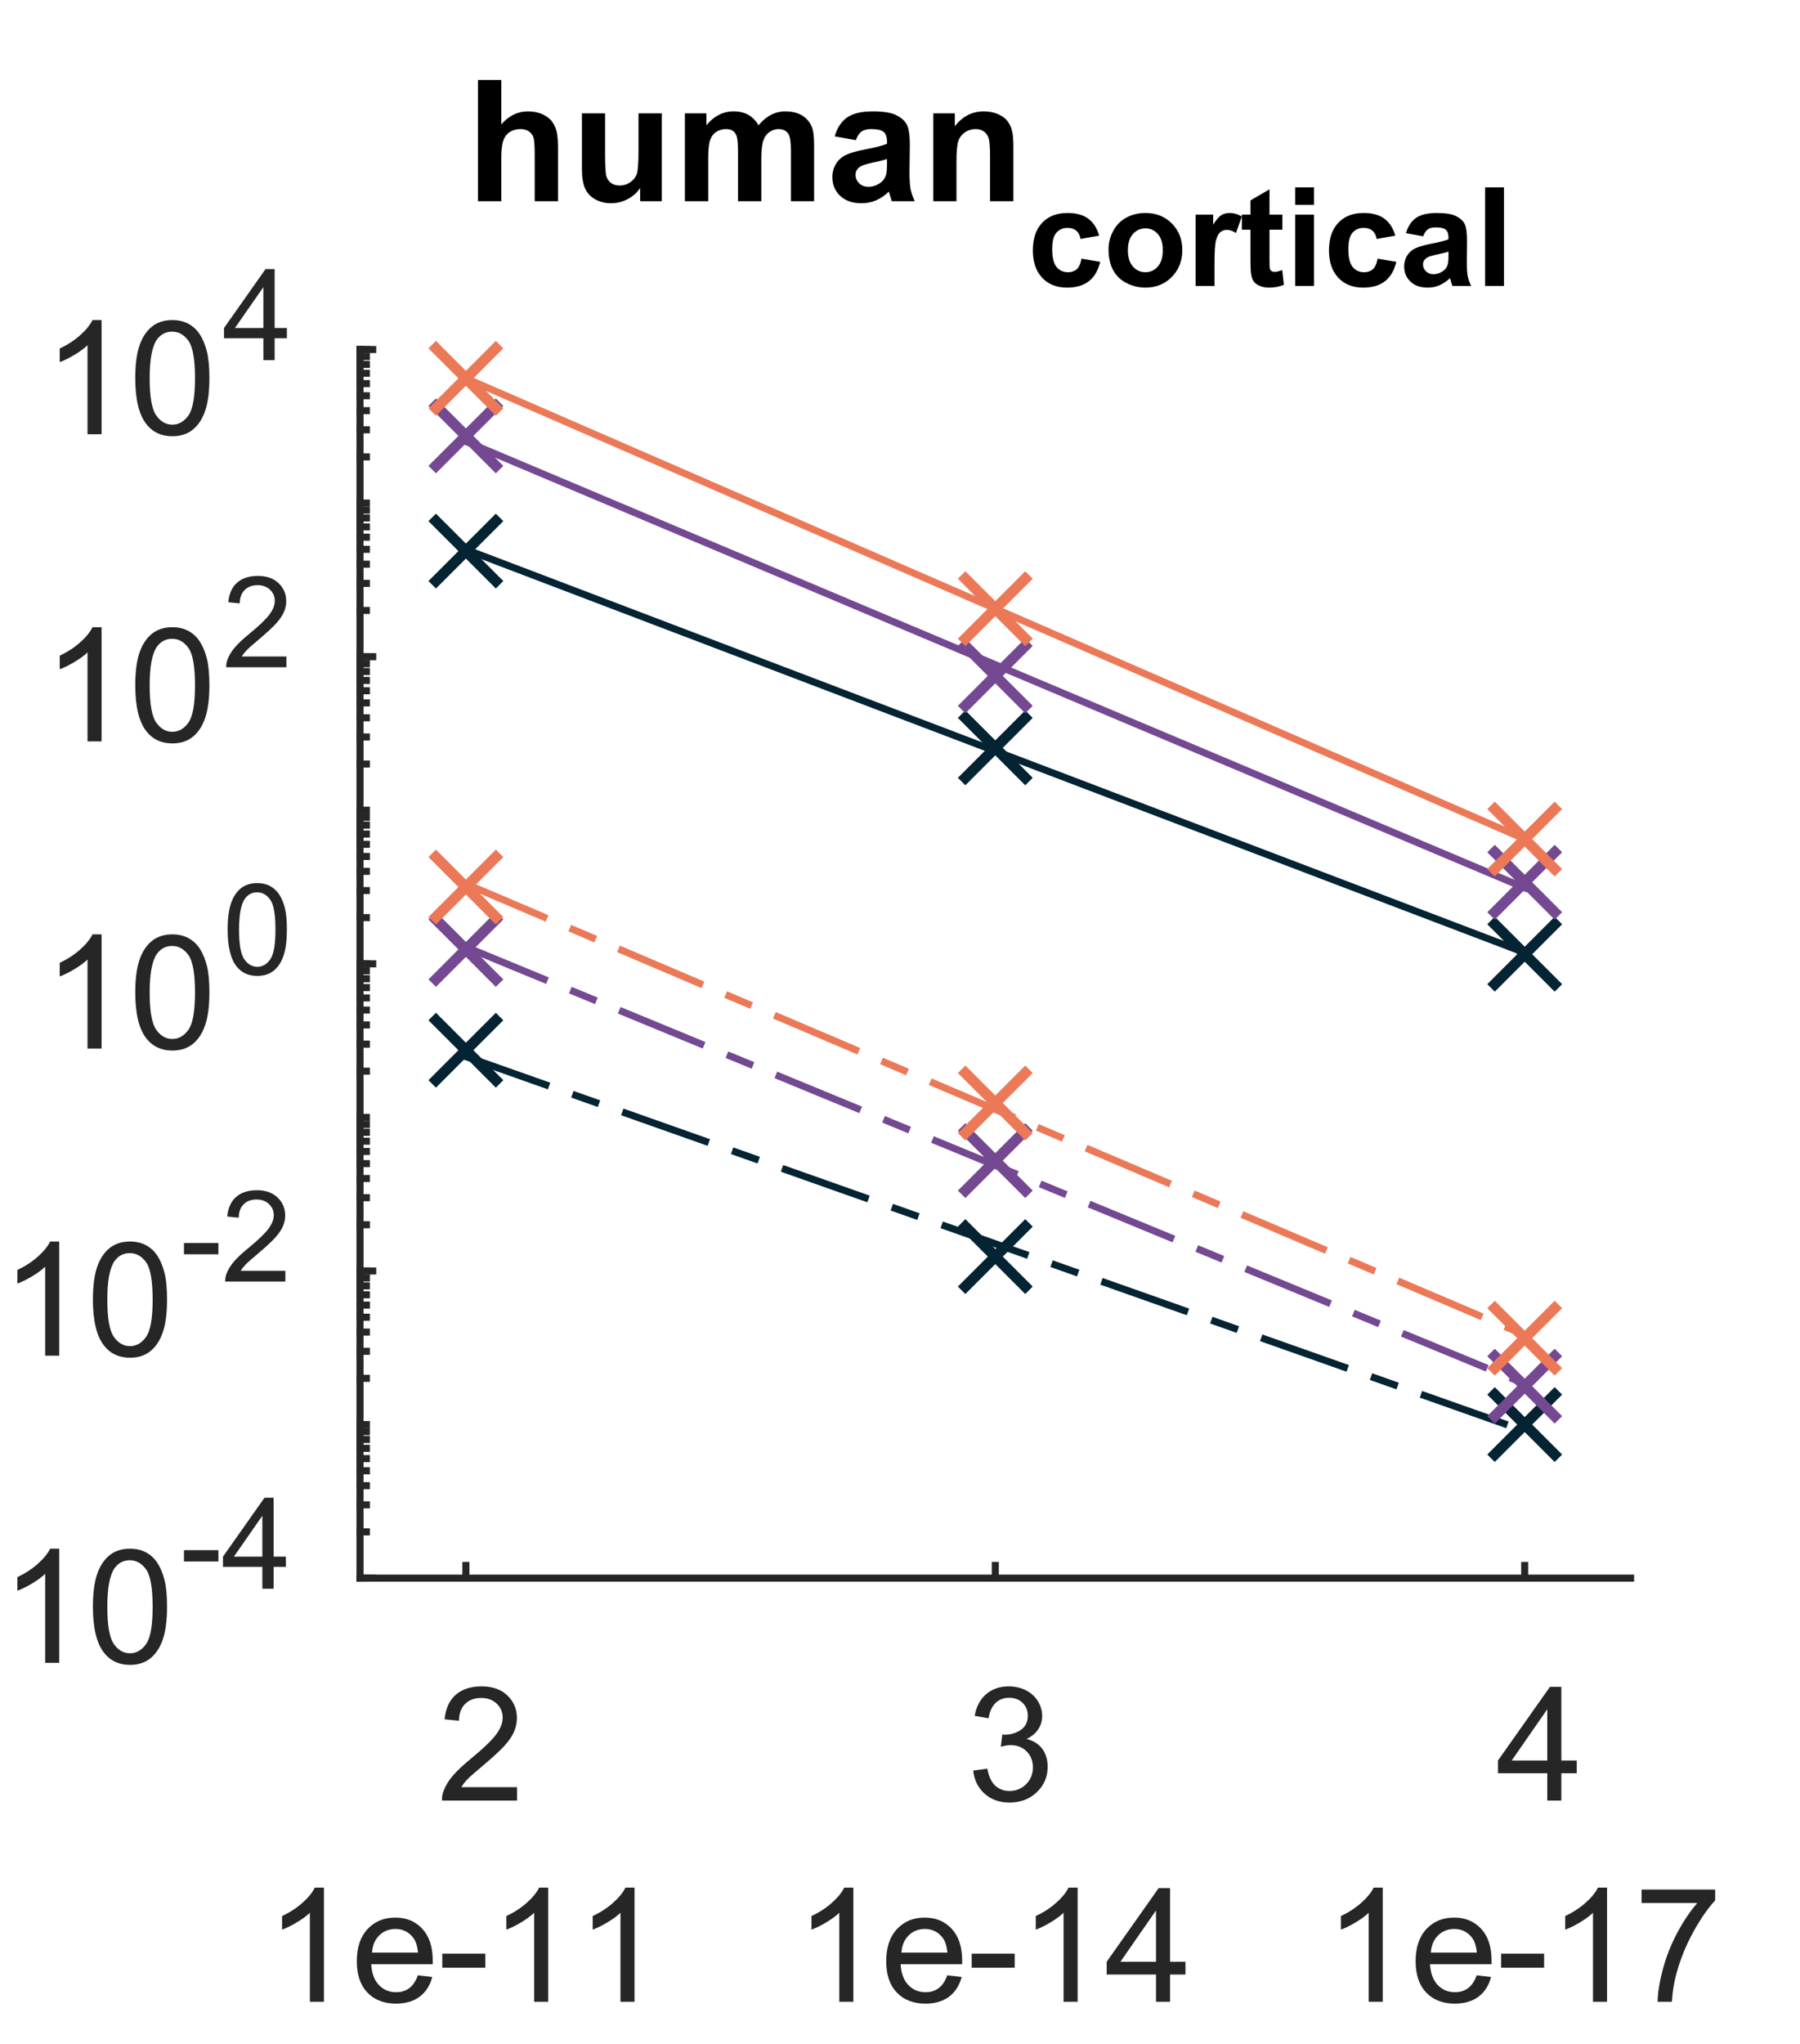 <?xml version="1.0"?>
<!DOCTYPE svg PUBLIC '-//W3C//DTD SVG 1.0//EN'
          'http://www.w3.org/TR/2001/REC-SVG-20010904/DTD/svg10.dtd'>
<svg xmlns:xlink="http://www.w3.org/1999/xlink" style="fill-opacity:1; color-rendering:auto; color-interpolation:auto; text-rendering:auto; stroke:black; stroke-linecap:square; stroke-miterlimit:10; shape-rendering:auto; stroke-opacity:1; fill:black; stroke-dasharray:none; font-weight:normal; stroke-width:1; font-family:'Dialog'; font-style:normal; stroke-linejoin:miter; font-size:12px; stroke-dashoffset:0; image-rendering:auto;" width="170" height="193" xmlns="http://www.w3.org/2000/svg"
><rect width="100%" height="100%" fill="#808080" stroke="none"/><!--Generated by the Batik Graphics2D SVG Generator--><defs id="genericDefs"
  /><g
  ><defs id="defs1"
    ><clipPath clipPathUnits="userSpaceOnUse" id="clipPath1"
      ><path d="M0 0 L170 0 L170 193 L0 193 L0 0 Z"
      /></clipPath
    ></defs
    ><g style="fill:white; stroke:white;"
    ><rect x="0" y="0" width="170" style="clip-path:url(#clipPath1); stroke:none;" height="193"
    /></g
    ><g style="fill:white; text-rendering:optimizeSpeed; color-rendering:optimizeSpeed; image-rendering:optimizeSpeed; shape-rendering:crispEdges; stroke:white; color-interpolation:sRGB;"
    ><rect x="0" width="170" height="193" y="0" style="stroke:none;"
      /><path style="stroke:none;" d="M34 149 L154 149 L154 33 L34 33 Z"
    /></g
    ><g style="fill:rgb(38,38,38); text-rendering:geometricPrecision; image-rendering:optimizeQuality; color-rendering:optimizeQuality; stroke-linejoin:round; stroke:rgb(38,38,38); color-interpolation:linearRGB; stroke-width:0.667;"
    ><line y2="149" style="fill:none;" x1="34" x2="154" y1="149"
      /><line y2="147.8" style="fill:none;" x1="44" x2="44" y1="149"
      /><line y2="147.8" style="fill:none;" x1="94" x2="94" y1="149"
      /><line y2="147.8" style="fill:none;" x1="144" x2="144" y1="149"
    /></g
    ><g transform="translate(25,170)" style="font-size:14.667px; fill:rgb(38,38,38); text-rendering:geometricPrecision; image-rendering:optimizeQuality; color-rendering:optimizeQuality; font-family:'SansSerif'; stroke:rgb(38,38,38); color-interpolation:linearRGB;"
    ><path style="stroke:none;" d="M23.835 -1.266 L23.835 0 L16.741 0 Q16.725 -0.469 16.897 -0.922 Q17.163 -1.641 17.765 -2.344 Q18.366 -3.047 19.491 -3.969 Q21.241 -5.406 21.858 -6.242 Q22.475 -7.078 22.475 -7.828 Q22.475 -8.609 21.913 -9.148 Q21.35 -9.688 20.444 -9.688 Q19.491 -9.688 18.921 -9.117 Q18.35 -8.547 18.35 -7.531 L16.991 -7.672 Q17.132 -9.188 18.038 -9.984 Q18.944 -10.781 20.475 -10.781 Q22.022 -10.781 22.921 -9.922 Q23.819 -9.062 23.819 -7.797 Q23.819 -7.156 23.561 -6.531 Q23.303 -5.906 22.686 -5.219 Q22.069 -4.531 20.647 -3.328 Q19.46 -2.344 19.124 -1.984 Q18.788 -1.625 18.569 -1.266 L23.835 -1.266 Z"
    /></g
    ><g transform="translate(25,189)" style="font-size:14.667px; fill:rgb(38,38,38); text-rendering:geometricPrecision; image-rendering:optimizeQuality; color-rendering:optimizeQuality; font-family:'SansSerif'; stroke:rgb(38,38,38); color-interpolation:linearRGB;"
    ><path style="stroke:none;" d="M5.594 0 L4.266 0 L4.266 -8.406 Q3.797 -7.953 3.023 -7.492 Q2.25 -7.031 1.641 -6.812 L1.641 -8.094 Q2.734 -8.609 3.562 -9.344 Q4.391 -10.078 4.734 -10.781 L5.594 -10.781 L5.594 0 ZM14.464 -2.5 L15.823 -2.344 Q15.511 -1.141 14.636 -0.484 Q13.761 0.172 12.401 0.172 Q10.698 0.172 9.698 -0.875 Q8.698 -1.922 8.698 -3.828 Q8.698 -5.781 9.714 -6.867 Q10.729 -7.953 12.339 -7.953 Q13.901 -7.953 14.886 -6.891 Q15.87 -5.828 15.87 -3.906 Q15.87 -3.781 15.87 -3.547 L10.057 -3.547 Q10.136 -2.266 10.784 -1.586 Q11.432 -0.906 12.417 -0.906 Q13.136 -0.906 13.651 -1.289 Q14.167 -1.672 14.464 -2.5 ZM10.136 -4.641 L14.479 -4.641 Q14.386 -5.625 13.979 -6.109 Q13.354 -6.875 12.354 -6.875 Q11.432 -6.875 10.815 -6.266 Q10.198 -5.656 10.136 -4.641 ZM16.771 -3.219 L16.771 -4.547 L20.834 -4.547 L20.834 -3.219 L16.771 -3.219 ZM26.777 0 L25.448 0 L25.448 -8.406 Q24.98 -7.953 24.206 -7.492 Q23.433 -7.031 22.823 -6.812 L22.823 -8.094 Q23.917 -8.609 24.745 -9.344 Q25.573 -10.078 25.917 -10.781 L26.777 -10.781 L26.777 0 ZM34.928 0 L33.6 0 L33.6 -8.406 Q33.131 -7.953 32.357 -7.492 Q31.584 -7.031 30.975 -6.812 L30.975 -8.094 Q32.068 -8.609 32.897 -9.344 Q33.725 -10.078 34.068 -10.781 L34.928 -10.781 L34.928 0 Z"
    /></g
    ><g transform="translate(75,170)" style="font-size:14.667px; fill:rgb(38,38,38); text-rendering:geometricPrecision; image-rendering:optimizeQuality; color-rendering:optimizeQuality; font-family:'SansSerif'; stroke:rgb(38,38,38); color-interpolation:linearRGB;"
    ><path style="stroke:none;" d="M16.913 -2.828 L18.241 -3.016 Q18.46 -1.891 19.007 -1.398 Q19.553 -0.906 20.335 -0.906 Q21.272 -0.906 21.913 -1.547 Q22.553 -2.188 22.553 -3.141 Q22.553 -4.047 21.96 -4.641 Q21.366 -5.234 20.444 -5.234 Q20.069 -5.234 19.522 -5.078 L19.663 -6.234 Q19.803 -6.219 19.882 -6.219 Q20.725 -6.219 21.397 -6.664 Q22.069 -7.109 22.069 -8.016 Q22.069 -8.75 21.577 -9.227 Q21.085 -9.703 20.303 -9.703 Q19.538 -9.703 19.03 -9.219 Q18.522 -8.734 18.366 -7.766 L17.053 -8 Q17.288 -9.328 18.147 -10.055 Q19.007 -10.781 20.272 -10.781 Q21.163 -10.781 21.897 -10.406 Q22.632 -10.031 23.03 -9.375 Q23.428 -8.719 23.428 -7.984 Q23.428 -7.297 23.053 -6.727 Q22.678 -6.156 21.944 -5.812 Q22.897 -5.594 23.421 -4.906 Q23.944 -4.219 23.944 -3.172 Q23.944 -1.766 22.921 -0.789 Q21.897 0.188 20.335 0.188 Q18.913 0.188 17.983 -0.656 Q17.053 -1.5 16.913 -2.828 Z"
    /></g
    ><g transform="translate(75,189)" style="font-size:14.667px; fill:rgb(38,38,38); text-rendering:geometricPrecision; image-rendering:optimizeQuality; color-rendering:optimizeQuality; font-family:'SansSerif'; stroke:rgb(38,38,38); color-interpolation:linearRGB;"
    ><path style="stroke:none;" d="M5.594 0 L4.266 0 L4.266 -8.406 Q3.797 -7.953 3.023 -7.492 Q2.25 -7.031 1.641 -6.812 L1.641 -8.094 Q2.734 -8.609 3.562 -9.344 Q4.391 -10.078 4.734 -10.781 L5.594 -10.781 L5.594 0 ZM14.464 -2.5 L15.823 -2.344 Q15.511 -1.141 14.636 -0.484 Q13.761 0.172 12.401 0.172 Q10.698 0.172 9.698 -0.875 Q8.698 -1.922 8.698 -3.828 Q8.698 -5.781 9.714 -6.867 Q10.729 -7.953 12.339 -7.953 Q13.901 -7.953 14.886 -6.891 Q15.87 -5.828 15.87 -3.906 Q15.87 -3.781 15.87 -3.547 L10.057 -3.547 Q10.136 -2.266 10.784 -1.586 Q11.432 -0.906 12.417 -0.906 Q13.136 -0.906 13.651 -1.289 Q14.167 -1.672 14.464 -2.5 ZM10.136 -4.641 L14.479 -4.641 Q14.386 -5.625 13.979 -6.109 Q13.354 -6.875 12.354 -6.875 Q11.432 -6.875 10.815 -6.266 Q10.198 -5.656 10.136 -4.641 ZM16.771 -3.219 L16.771 -4.547 L20.834 -4.547 L20.834 -3.219 L16.771 -3.219 ZM26.777 0 L25.448 0 L25.448 -8.406 Q24.98 -7.953 24.206 -7.492 Q23.433 -7.031 22.823 -6.812 L22.823 -8.094 Q23.917 -8.609 24.745 -9.344 Q25.573 -10.078 25.917 -10.781 L26.777 -10.781 L26.777 0 ZM34.178 0 L34.178 -2.578 L29.521 -2.578 L29.521 -3.781 L34.428 -10.734 L35.506 -10.734 L35.506 -3.781 L36.959 -3.781 L36.959 -2.578 L35.506 -2.578 L35.506 0 L34.178 0 ZM34.178 -3.781 L34.178 -8.625 L30.818 -3.781 L34.178 -3.781 Z"
    /></g
    ><g transform="translate(125,170)" style="font-size:14.667px; fill:rgb(38,38,38); text-rendering:geometricPrecision; image-rendering:optimizeQuality; color-rendering:optimizeQuality; font-family:'SansSerif'; stroke:rgb(38,38,38); color-interpolation:linearRGB;"
    ><path style="stroke:none;" d="M21.132 0 L21.132 -2.578 L16.475 -2.578 L16.475 -3.781 L21.382 -10.734 L22.46 -10.734 L22.46 -3.781 L23.913 -3.781 L23.913 -2.578 L22.46 -2.578 L22.46 0 L21.132 0 ZM21.132 -3.781 L21.132 -8.625 L17.772 -3.781 L21.132 -3.781 Z"
    /></g
    ><g transform="translate(125,189)" style="font-size:14.667px; fill:rgb(38,38,38); text-rendering:geometricPrecision; image-rendering:optimizeQuality; color-rendering:optimizeQuality; font-family:'SansSerif'; stroke:rgb(38,38,38); color-interpolation:linearRGB;"
    ><path style="stroke:none;" d="M5.594 0 L4.266 0 L4.266 -8.406 Q3.797 -7.953 3.023 -7.492 Q2.25 -7.031 1.641 -6.812 L1.641 -8.094 Q2.734 -8.609 3.562 -9.344 Q4.391 -10.078 4.734 -10.781 L5.594 -10.781 L5.594 0 ZM14.464 -2.5 L15.823 -2.344 Q15.511 -1.141 14.636 -0.484 Q13.761 0.172 12.401 0.172 Q10.698 0.172 9.698 -0.875 Q8.698 -1.922 8.698 -3.828 Q8.698 -5.781 9.714 -6.867 Q10.729 -7.953 12.339 -7.953 Q13.901 -7.953 14.886 -6.891 Q15.87 -5.828 15.87 -3.906 Q15.87 -3.781 15.87 -3.547 L10.057 -3.547 Q10.136 -2.266 10.784 -1.586 Q11.432 -0.906 12.417 -0.906 Q13.136 -0.906 13.651 -1.289 Q14.167 -1.672 14.464 -2.5 ZM10.136 -4.641 L14.479 -4.641 Q14.386 -5.625 13.979 -6.109 Q13.354 -6.875 12.354 -6.875 Q11.432 -6.875 10.815 -6.266 Q10.198 -5.656 10.136 -4.641 ZM16.771 -3.219 L16.771 -4.547 L20.834 -4.547 L20.834 -3.219 L16.771 -3.219 ZM26.777 0 L25.448 0 L25.448 -8.406 Q24.98 -7.953 24.206 -7.492 Q23.433 -7.031 22.823 -6.812 L22.823 -8.094 Q23.917 -8.609 24.745 -9.344 Q25.573 -10.078 25.917 -10.781 L26.777 -10.781 L26.777 0 ZM30.037 -9.328 L30.037 -10.594 L36.99 -10.594 L36.99 -9.578 Q35.975 -8.484 34.967 -6.672 Q33.959 -4.859 33.412 -2.953 Q33.006 -1.609 32.897 0 L31.553 0 Q31.568 -1.266 32.045 -3.062 Q32.522 -4.859 33.412 -6.523 Q34.303 -8.188 35.303 -9.328 L30.037 -9.328 Z"
    /></g
    ><g style="fill:rgb(38,38,38); text-rendering:geometricPrecision; image-rendering:optimizeQuality; color-rendering:optimizeQuality; stroke-linejoin:round; stroke:rgb(38,38,38); color-interpolation:linearRGB; stroke-width:0.667;"
    ><line y2="33" style="fill:none;" x1="34" x2="34" y1="149"
      /><line y2="149" style="fill:none;" x1="34" x2="35.2" y1="149"
      /><line y2="120" style="fill:none;" x1="34" x2="35.2" y1="120"
      /><line y2="91" style="fill:none;" x1="34" x2="35.2" y1="91"
      /><line y2="62" style="fill:none;" x1="34" x2="35.2" y1="62"
      /><line y2="33" style="fill:none;" x1="34" x2="35.2" y1="33"
      /><line y2="149" style="fill:none;" x1="34" x2="34.6" y1="149"
      /><line y2="144.635" style="fill:none;" x1="34" x2="34.6" y1="144.635"
      /><line y2="142.082" style="fill:none;" x1="34" x2="34.6" y1="142.082"
      /><line y2="140.27" style="fill:none;" x1="34" x2="34.6" y1="140.27"
      /><line y2="138.865" style="fill:none;" x1="34" x2="34.6" y1="138.865"
      /><line y2="137.717" style="fill:none;" x1="34" x2="34.6" y1="137.717"
      /><line y2="136.746" style="fill:none;" x1="34" x2="34.6" y1="136.746"
      /><line y2="135.905" style="fill:none;" x1="34" x2="34.6" y1="135.905"
      /><line y2="135.163" style="fill:none;" x1="34" x2="34.6" y1="135.163"
      /><line y2="134.5" style="fill:none;" x1="34" x2="34.6" y1="134.5"
      /><line y2="130.135" style="fill:none;" x1="34" x2="34.6" y1="130.135"
      /><line y2="127.582" style="fill:none;" x1="34" x2="34.6" y1="127.582"
      /><line y2="125.77" style="fill:none;" x1="34" x2="34.6" y1="125.77"
      /><line y2="124.365" style="fill:none;" x1="34" x2="34.6" y1="124.365"
      /><line y2="123.217" style="fill:none;" x1="34" x2="34.6" y1="123.217"
      /><line y2="122.246" style="fill:none;" x1="34" x2="34.6" y1="122.246"
      /><line y2="121.405" style="fill:none;" x1="34" x2="34.6" y1="121.405"
      /><line y2="120.663" style="fill:none;" x1="34" x2="34.6" y1="120.663"
      /><line y2="120" style="fill:none;" x1="34" x2="34.6" y1="120"
      /><line y2="115.635" style="fill:none;" x1="34" x2="34.6" y1="115.635"
      /><line y2="113.082" style="fill:none;" x1="34" x2="34.6" y1="113.082"
      /><line y2="111.27" style="fill:none;" x1="34" x2="34.6" y1="111.27"
      /><line y2="109.865" style="fill:none;" x1="34" x2="34.6" y1="109.865"
      /><line y2="108.717" style="fill:none;" x1="34" x2="34.6" y1="108.717"
      /><line y2="107.746" style="fill:none;" x1="34" x2="34.6" y1="107.746"
      /><line y2="106.905" style="fill:none;" x1="34" x2="34.6" y1="106.905"
      /><line y2="106.163" style="fill:none;" x1="34" x2="34.6" y1="106.163"
      /><line y2="105.5" style="fill:none;" x1="34" x2="34.6" y1="105.5"
      /><line y2="101.135" style="fill:none;" x1="34" x2="34.6" y1="101.135"
      /><line y2="98.582" style="fill:none;" x1="34" x2="34.6" y1="98.582"
      /><line y2="96.77" style="fill:none;" x1="34" x2="34.6" y1="96.77"
      /><line y2="95.365" style="fill:none;" x1="34" x2="34.6" y1="95.365"
      /><line y2="94.217" style="fill:none;" x1="34" x2="34.6" y1="94.217"
      /><line y2="93.246" style="fill:none;" x1="34" x2="34.6" y1="93.246"
      /><line y2="92.405" style="fill:none;" x1="34" x2="34.6" y1="92.405"
      /><line y2="91.663" style="fill:none;" x1="34" x2="34.6" y1="91.663"
      /><line y2="91" style="fill:none;" x1="34" x2="34.6" y1="91"
      /><line y2="86.635" style="fill:none;" x1="34" x2="34.6" y1="86.635"
      /><line y2="84.082" style="fill:none;" x1="34" x2="34.6" y1="84.082"
      /><line y2="82.27" style="fill:none;" x1="34" x2="34.6" y1="82.27"
      /><line y2="80.865" style="fill:none;" x1="34" x2="34.6" y1="80.865"
      /><line y2="79.717" style="fill:none;" x1="34" x2="34.6" y1="79.717"
      /><line y2="78.746" style="fill:none;" x1="34" x2="34.6" y1="78.746"
      /><line y2="77.905" style="fill:none;" x1="34" x2="34.6" y1="77.905"
      /><line y2="77.163" style="fill:none;" x1="34" x2="34.6" y1="77.163"
      /><line y2="76.5" style="fill:none;" x1="34" x2="34.6" y1="76.5"
      /><line y2="72.135" style="fill:none;" x1="34" x2="34.6" y1="72.135"
      /><line y2="69.582" style="fill:none;" x1="34" x2="34.6" y1="69.582"
      /><line y2="67.77" style="fill:none;" x1="34" x2="34.6" y1="67.77"
      /><line y2="66.365" style="fill:none;" x1="34" x2="34.6" y1="66.365"
      /><line y2="65.217" style="fill:none;" x1="34" x2="34.6" y1="65.217"
      /><line y2="64.246" style="fill:none;" x1="34" x2="34.6" y1="64.246"
      /><line y2="63.405" style="fill:none;" x1="34" x2="34.6" y1="63.405"
      /><line y2="62.663" style="fill:none;" x1="34" x2="34.6" y1="62.663"
      /><line y2="62" style="fill:none;" x1="34" x2="34.6" y1="62"
      /><line y2="57.635" style="fill:none;" x1="34" x2="34.6" y1="57.635"
      /><line y2="55.082" style="fill:none;" x1="34" x2="34.6" y1="55.082"
      /><line y2="53.27" style="fill:none;" x1="34" x2="34.6" y1="53.27"
      /><line y2="51.865" style="fill:none;" x1="34" x2="34.6" y1="51.865"
      /><line y2="50.717" style="fill:none;" x1="34" x2="34.6" y1="50.717"
      /><line y2="49.746" style="fill:none;" x1="34" x2="34.6" y1="49.746"
      /><line y2="48.905" style="fill:none;" x1="34" x2="34.6" y1="48.905"
      /><line y2="48.163" style="fill:none;" x1="34" x2="34.6" y1="48.163"
      /><line y2="47.5" style="fill:none;" x1="34" x2="34.6" y1="47.5"
      /><line y2="43.135" style="fill:none;" x1="34" x2="34.6" y1="43.135"
      /><line y2="40.582" style="fill:none;" x1="34" x2="34.6" y1="40.582"
      /><line y2="38.77" style="fill:none;" x1="34" x2="34.6" y1="38.77"
      /><line y2="37.365" style="fill:none;" x1="34" x2="34.6" y1="37.365"
      /><line y2="36.217" style="fill:none;" x1="34" x2="34.6" y1="36.217"
      /><line y2="35.246" style="fill:none;" x1="34" x2="34.6" y1="35.246"
      /><line y2="34.405" style="fill:none;" x1="34" x2="34.6" y1="34.405"
      /><line y2="33.663" style="fill:none;" x1="34" x2="34.6" y1="33.663"
      /><line y2="33" style="fill:none;" x1="34" x2="34.6" y1="33"
    /></g
    ><g transform="translate(0,157)" style="font-size:14.667px; fill:rgb(38,38,38); text-rendering:geometricPrecision; image-rendering:optimizeQuality; color-rendering:optimizeQuality; font-family:'SansSerif'; stroke:rgb(38,38,38); color-interpolation:linearRGB;"
    ><path style="stroke:none;" d="M5.594 0 L4.266 0 L4.266 -8.406 Q3.797 -7.953 3.023 -7.492 Q2.25 -7.031 1.641 -6.812 L1.641 -8.094 Q2.734 -8.609 3.562 -9.344 Q4.391 -10.078 4.734 -10.781 L5.594 -10.781 L5.594 0 ZM8.776 -5.297 Q8.776 -7.203 9.167 -8.359 Q9.557 -9.516 10.331 -10.148 Q11.104 -10.781 12.276 -10.781 Q13.136 -10.781 13.792 -10.43 Q14.448 -10.078 14.87 -9.43 Q15.292 -8.781 15.534 -7.836 Q15.776 -6.891 15.776 -5.297 Q15.776 -3.406 15.386 -2.242 Q14.995 -1.078 14.221 -0.445 Q13.448 0.188 12.276 0.188 Q10.729 0.188 9.839 -0.938 Q8.776 -2.266 8.776 -5.297 ZM10.136 -5.297 Q10.136 -2.656 10.753 -1.781 Q11.37 -0.906 12.276 -0.906 Q13.182 -0.906 13.8 -1.781 Q14.417 -2.656 14.417 -5.297 Q14.417 -7.953 13.8 -8.82 Q13.182 -9.688 12.261 -9.688 Q11.354 -9.688 10.807 -8.922 Q10.136 -7.938 10.136 -5.297 Z"
    /></g
    ><g transform="translate(17,150)" style="font-size:11.733px; fill:rgb(38,38,38); text-rendering:geometricPrecision; image-rendering:optimizeQuality; color-rendering:optimizeQuality; font-family:'SansSerif'; stroke:rgb(38,38,38); color-interpolation:linearRGB;"
    ><path style="stroke:none;" d="M0.375 -2.578 L0.375 -3.641 L3.625 -3.641 L3.625 -2.578 L0.375 -2.578 ZM7.777 0 L7.777 -2.062 L4.059 -2.062 L4.059 -3.031 L7.981 -8.594 L8.84 -8.594 L8.84 -3.031 L9.996 -3.031 L9.996 -2.062 L8.84 -2.062 L8.84 0 L7.777 0 ZM7.777 -3.031 L7.777 -6.891 L5.09 -3.031 L7.777 -3.031 Z"
    /></g
    ><g transform="translate(0,128)" style="font-size:14.667px; fill:rgb(38,38,38); text-rendering:geometricPrecision; image-rendering:optimizeQuality; color-rendering:optimizeQuality; font-family:'SansSerif'; stroke:rgb(38,38,38); color-interpolation:linearRGB;"
    ><path style="stroke:none;" d="M5.594 0 L4.266 0 L4.266 -8.406 Q3.797 -7.953 3.023 -7.492 Q2.25 -7.031 1.641 -6.812 L1.641 -8.094 Q2.734 -8.609 3.562 -9.344 Q4.391 -10.078 4.734 -10.781 L5.594 -10.781 L5.594 0 ZM8.776 -5.297 Q8.776 -7.203 9.167 -8.359 Q9.557 -9.516 10.331 -10.148 Q11.104 -10.781 12.276 -10.781 Q13.136 -10.781 13.792 -10.43 Q14.448 -10.078 14.87 -9.43 Q15.292 -8.781 15.534 -7.836 Q15.776 -6.891 15.776 -5.297 Q15.776 -3.406 15.386 -2.242 Q14.995 -1.078 14.221 -0.445 Q13.448 0.188 12.276 0.188 Q10.729 0.188 9.839 -0.938 Q8.776 -2.266 8.776 -5.297 ZM10.136 -5.297 Q10.136 -2.656 10.753 -1.781 Q11.37 -0.906 12.276 -0.906 Q13.182 -0.906 13.8 -1.781 Q14.417 -2.656 14.417 -5.297 Q14.417 -7.953 13.8 -8.82 Q13.182 -9.688 12.261 -9.688 Q11.354 -9.688 10.807 -8.922 Q10.136 -7.938 10.136 -5.297 Z"
    /></g
    ><g transform="translate(17,121)" style="font-size:11.733px; fill:rgb(38,38,38); text-rendering:geometricPrecision; image-rendering:optimizeQuality; color-rendering:optimizeQuality; font-family:'SansSerif'; stroke:rgb(38,38,38); color-interpolation:linearRGB;"
    ><path style="stroke:none;" d="M0.375 -2.578 L0.375 -3.641 L3.625 -3.641 L3.625 -2.578 L0.375 -2.578 ZM9.949 -1.016 L9.949 0 L4.262 0 Q4.262 -0.375 4.387 -0.734 Q4.606 -1.312 5.082 -1.875 Q5.559 -2.438 6.465 -3.172 Q7.871 -4.328 8.363 -5 Q8.856 -5.672 8.856 -6.266 Q8.856 -6.891 8.402 -7.32 Q7.949 -7.75 7.231 -7.75 Q6.465 -7.75 6.012 -7.297 Q5.559 -6.844 5.543 -6.031 L4.465 -6.141 Q4.574 -7.359 5.301 -7.992 Q6.027 -8.625 7.262 -8.625 Q8.496 -8.625 9.215 -7.938 Q9.934 -7.25 9.934 -6.234 Q9.934 -5.719 9.723 -5.227 Q9.512 -4.734 9.02 -4.18 Q8.527 -3.625 7.402 -2.672 Q6.449 -1.875 6.176 -1.586 Q5.902 -1.297 5.731 -1.016 L9.949 -1.016 Z"
    /></g
    ><g transform="translate(4,99)" style="font-size:14.667px; fill:rgb(38,38,38); text-rendering:geometricPrecision; image-rendering:optimizeQuality; color-rendering:optimizeQuality; font-family:'SansSerif'; stroke:rgb(38,38,38); color-interpolation:linearRGB;"
    ><path style="stroke:none;" d="M5.594 0 L4.266 0 L4.266 -8.406 Q3.797 -7.953 3.023 -7.492 Q2.25 -7.031 1.641 -6.812 L1.641 -8.094 Q2.734 -8.609 3.562 -9.344 Q4.391 -10.078 4.734 -10.781 L5.594 -10.781 L5.594 0 ZM8.776 -5.297 Q8.776 -7.203 9.167 -8.359 Q9.557 -9.516 10.331 -10.148 Q11.104 -10.781 12.276 -10.781 Q13.136 -10.781 13.792 -10.43 Q14.448 -10.078 14.87 -9.43 Q15.292 -8.781 15.534 -7.836 Q15.776 -6.891 15.776 -5.297 Q15.776 -3.406 15.386 -2.242 Q14.995 -1.078 14.221 -0.445 Q13.448 0.188 12.276 0.188 Q10.729 0.188 9.839 -0.938 Q8.776 -2.266 8.776 -5.297 ZM10.136 -5.297 Q10.136 -2.656 10.753 -1.781 Q11.37 -0.906 12.276 -0.906 Q13.182 -0.906 13.8 -1.781 Q14.417 -2.656 14.417 -5.297 Q14.417 -7.953 13.8 -8.82 Q13.182 -9.688 12.261 -9.688 Q11.354 -9.688 10.807 -8.922 Q10.136 -7.938 10.136 -5.297 Z"
    /></g
    ><g transform="translate(21,92)" style="font-size:11.733px; fill:rgb(38,38,38); text-rendering:geometricPrecision; image-rendering:optimizeQuality; color-rendering:optimizeQuality; font-family:'SansSerif'; stroke:rgb(38,38,38); color-interpolation:linearRGB;"
    ><path style="stroke:none;" d="M0.5 -4.234 Q0.5 -5.766 0.812 -6.695 Q1.125 -7.625 1.742 -8.125 Q2.359 -8.625 3.297 -8.625 Q3.984 -8.625 4.508 -8.344 Q5.031 -8.062 5.375 -7.539 Q5.719 -7.016 5.906 -6.266 Q6.094 -5.516 6.094 -4.234 Q6.094 -2.719 5.789 -1.797 Q5.484 -0.875 4.867 -0.367 Q4.25 0.141 3.297 0.141 Q2.062 0.141 1.344 -0.75 Q0.5 -1.812 0.5 -4.234 ZM1.578 -4.234 Q1.578 -2.125 2.078 -1.422 Q2.578 -0.719 3.297 -0.719 Q4.031 -0.719 4.523 -1.422 Q5.016 -2.125 5.016 -4.234 Q5.016 -6.359 4.523 -7.055 Q4.031 -7.75 3.281 -7.75 Q2.562 -7.75 2.125 -7.141 Q1.578 -6.359 1.578 -4.234 Z"
    /></g
    ><g transform="translate(4,70)" style="font-size:14.667px; fill:rgb(38,38,38); text-rendering:geometricPrecision; image-rendering:optimizeQuality; color-rendering:optimizeQuality; font-family:'SansSerif'; stroke:rgb(38,38,38); color-interpolation:linearRGB;"
    ><path style="stroke:none;" d="M5.594 0 L4.266 0 L4.266 -8.406 Q3.797 -7.953 3.023 -7.492 Q2.25 -7.031 1.641 -6.812 L1.641 -8.094 Q2.734 -8.609 3.562 -9.344 Q4.391 -10.078 4.734 -10.781 L5.594 -10.781 L5.594 0 ZM8.776 -5.297 Q8.776 -7.203 9.167 -8.359 Q9.557 -9.516 10.331 -10.148 Q11.104 -10.781 12.276 -10.781 Q13.136 -10.781 13.792 -10.43 Q14.448 -10.078 14.87 -9.43 Q15.292 -8.781 15.534 -7.836 Q15.776 -6.891 15.776 -5.297 Q15.776 -3.406 15.386 -2.242 Q14.995 -1.078 14.221 -0.445 Q13.448 0.188 12.276 0.188 Q10.729 0.188 9.839 -0.938 Q8.776 -2.266 8.776 -5.297 ZM10.136 -5.297 Q10.136 -2.656 10.753 -1.781 Q11.37 -0.906 12.276 -0.906 Q13.182 -0.906 13.8 -1.781 Q14.417 -2.656 14.417 -5.297 Q14.417 -7.953 13.8 -8.82 Q13.182 -9.688 12.261 -9.688 Q11.354 -9.688 10.807 -8.922 Q10.136 -7.938 10.136 -5.297 Z"
    /></g
    ><g transform="translate(21,63)" style="font-size:11.733px; fill:rgb(38,38,38); text-rendering:geometricPrecision; image-rendering:optimizeQuality; color-rendering:optimizeQuality; font-family:'SansSerif'; stroke:rgb(38,38,38); color-interpolation:linearRGB;"
    ><path style="stroke:none;" d="M6.047 -1.016 L6.047 0 L0.359 0 Q0.359 -0.375 0.484 -0.734 Q0.703 -1.312 1.18 -1.875 Q1.656 -2.438 2.562 -3.172 Q3.969 -4.328 4.461 -5 Q4.953 -5.672 4.953 -6.266 Q4.953 -6.891 4.5 -7.32 Q4.047 -7.75 3.328 -7.75 Q2.562 -7.75 2.109 -7.297 Q1.656 -6.844 1.641 -6.031 L0.562 -6.141 Q0.672 -7.359 1.398 -7.992 Q2.125 -8.625 3.359 -8.625 Q4.594 -8.625 5.312 -7.938 Q6.031 -7.25 6.031 -6.234 Q6.031 -5.719 5.82 -5.227 Q5.609 -4.734 5.117 -4.18 Q4.625 -3.625 3.5 -2.672 Q2.547 -1.875 2.273 -1.586 Q2 -1.297 1.828 -1.016 L6.047 -1.016 Z"
    /></g
    ><g transform="translate(4,41)" style="font-size:14.667px; fill:rgb(38,38,38); text-rendering:geometricPrecision; image-rendering:optimizeQuality; color-rendering:optimizeQuality; font-family:'SansSerif'; stroke:rgb(38,38,38); color-interpolation:linearRGB;"
    ><path style="stroke:none;" d="M5.594 0 L4.266 0 L4.266 -8.406 Q3.797 -7.953 3.023 -7.492 Q2.25 -7.031 1.641 -6.812 L1.641 -8.094 Q2.734 -8.609 3.562 -9.344 Q4.391 -10.078 4.734 -10.781 L5.594 -10.781 L5.594 0 ZM8.776 -5.297 Q8.776 -7.203 9.167 -8.359 Q9.557 -9.516 10.331 -10.148 Q11.104 -10.781 12.276 -10.781 Q13.136 -10.781 13.792 -10.43 Q14.448 -10.078 14.87 -9.43 Q15.292 -8.781 15.534 -7.836 Q15.776 -6.891 15.776 -5.297 Q15.776 -3.406 15.386 -2.242 Q14.995 -1.078 14.221 -0.445 Q13.448 0.188 12.276 0.188 Q10.729 0.188 9.839 -0.938 Q8.776 -2.266 8.776 -5.297 ZM10.136 -5.297 Q10.136 -2.656 10.753 -1.781 Q11.37 -0.906 12.276 -0.906 Q13.182 -0.906 13.8 -1.781 Q14.417 -2.656 14.417 -5.297 Q14.417 -7.953 13.8 -8.82 Q13.182 -9.688 12.261 -9.688 Q11.354 -9.688 10.807 -8.922 Q10.136 -7.938 10.136 -5.297 Z"
    /></g
    ><g transform="translate(21,34)" style="font-size:11.733px; fill:rgb(38,38,38); text-rendering:geometricPrecision; image-rendering:optimizeQuality; color-rendering:optimizeQuality; font-family:'SansSerif'; stroke:rgb(38,38,38); color-interpolation:linearRGB;"
    ><path style="stroke:none;" d="M3.875 0 L3.875 -2.062 L0.156 -2.062 L0.156 -3.031 L4.078 -8.594 L4.938 -8.594 L4.938 -3.031 L6.094 -3.031 L6.094 -2.062 L4.938 -2.062 L4.938 0 L3.875 0 ZM3.875 -3.031 L3.875 -6.891 L1.188 -3.031 L3.875 -3.031 Z"
    /></g
    ><g transform="translate(44,19)" style="font-size:16.133px; text-rendering:geometricPrecision; image-rendering:optimizeQuality; color-rendering:optimizeQuality; font-family:'SansSerif'; color-interpolation:linearRGB; font-weight:bold;"
    ><path style="stroke:none;" d="M3.344 -11.453 L3.344 -7.25 Q4.406 -8.484 5.875 -8.484 Q6.641 -8.484 7.25 -8.203 Q7.859 -7.922 8.164 -7.484 Q8.469 -7.047 8.586 -6.516 Q8.703 -5.984 8.703 -4.875 L8.703 0 L6.5 0 L6.5 -4.391 Q6.5 -5.688 6.375 -6.039 Q6.25 -6.391 5.938 -6.602 Q5.625 -6.812 5.141 -6.812 Q4.594 -6.812 4.164 -6.547 Q3.734 -6.281 3.539 -5.742 Q3.344 -5.203 3.344 -4.156 L3.344 0 L1.141 0 L1.141 -11.453 L3.344 -11.453 ZM16.459 0 L16.459 -1.25 Q16.006 -0.578 15.272 -0.195 Q14.537 0.188 13.709 0.188 Q12.881 0.188 12.217 -0.18 Q11.553 -0.547 11.256 -1.211 Q10.959 -1.875 10.959 -3.047 L10.959 -8.297 L13.147 -8.297 L13.147 -4.484 Q13.147 -2.734 13.272 -2.344 Q13.397 -1.953 13.717 -1.719 Q14.037 -1.484 14.522 -1.484 Q15.084 -1.484 15.53 -1.797 Q15.975 -2.109 16.139 -2.562 Q16.303 -3.016 16.303 -4.797 L16.303 -8.297 L18.506 -8.297 L18.506 0 L16.459 0 ZM20.684 -8.297 L22.715 -8.297 L22.715 -7.172 Q23.793 -8.484 25.293 -8.484 Q26.09 -8.484 26.676 -8.156 Q27.262 -7.828 27.637 -7.172 Q28.184 -7.828 28.817 -8.156 Q29.45 -8.484 30.168 -8.484 Q31.09 -8.484 31.723 -8.117 Q32.356 -7.75 32.668 -7.031 Q32.887 -6.5 32.887 -5.312 L32.887 0 L30.7 0 L30.7 -4.75 Q30.7 -5.984 30.465 -6.344 Q30.168 -6.812 29.528 -6.812 Q29.075 -6.812 28.668 -6.531 Q28.262 -6.25 28.082 -5.703 Q27.903 -5.156 27.903 -3.984 L27.903 0 L25.7 0 L25.7 -4.547 Q25.7 -5.766 25.582 -6.117 Q25.465 -6.469 25.223 -6.641 Q24.981 -6.812 24.559 -6.812 Q24.043 -6.812 23.637 -6.539 Q23.231 -6.266 23.059 -5.75 Q22.887 -5.234 22.887 -4.031 L22.887 0 L20.684 0 L20.684 -8.297 ZM36.834 -5.766 L34.834 -6.125 Q35.178 -7.328 35.998 -7.906 Q36.819 -8.484 38.428 -8.484 Q39.897 -8.484 40.615 -8.141 Q41.334 -7.797 41.631 -7.258 Q41.928 -6.719 41.928 -5.297 L41.897 -2.734 Q41.897 -1.641 42.006 -1.117 Q42.115 -0.594 42.397 0 L40.225 0 Q40.147 -0.219 40.022 -0.656 Q39.959 -0.844 39.944 -0.906 Q39.381 -0.359 38.74 -0.086 Q38.1 0.188 37.365 0.188 Q36.084 0.188 35.35 -0.508 Q34.615 -1.203 34.615 -2.266 Q34.615 -2.969 34.951 -3.523 Q35.287 -4.078 35.889 -4.367 Q36.49 -4.656 37.631 -4.875 Q39.178 -5.172 39.772 -5.422 L39.772 -5.641 Q39.772 -6.266 39.459 -6.539 Q39.147 -6.812 38.272 -6.812 Q37.694 -6.812 37.365 -6.578 Q37.037 -6.344 36.834 -5.766 ZM39.772 -3.984 Q39.35 -3.844 38.436 -3.648 Q37.522 -3.453 37.24 -3.266 Q36.803 -2.969 36.803 -2.5 Q36.803 -2.031 37.147 -1.695 Q37.49 -1.359 38.022 -1.359 Q38.615 -1.359 39.162 -1.75 Q39.553 -2.047 39.678 -2.484 Q39.772 -2.766 39.772 -3.547 L39.772 -3.984 ZM51.708 0 L49.505 0 L49.505 -4.234 Q49.505 -5.578 49.365 -5.977 Q49.224 -6.375 48.911 -6.594 Q48.599 -6.812 48.146 -6.812 Q47.583 -6.812 47.13 -6.5 Q46.677 -6.188 46.505 -5.672 Q46.333 -5.156 46.333 -3.766 L46.333 0 L44.146 0 L44.146 -8.297 L46.177 -8.297 L46.177 -7.078 Q47.271 -8.484 48.911 -8.484 Q49.646 -8.484 50.247 -8.227 Q50.849 -7.969 51.154 -7.562 Q51.458 -7.156 51.583 -6.641 Q51.708 -6.125 51.708 -5.156 L51.708 0 Z"
    /></g
    ><g transform="translate(97,27)" style="font-size:12.907px; text-rendering:geometricPrecision; image-rendering:optimizeQuality; color-rendering:optimizeQuality; font-family:'SansSerif'; color-interpolation:linearRGB; font-weight:bold;"
    ><path style="stroke:none;" d="M6.812 -4.75 L5.047 -4.438 Q4.969 -4.953 4.648 -5.219 Q4.328 -5.484 3.828 -5.484 Q3.172 -5.484 2.773 -5.031 Q2.375 -4.578 2.375 -3.484 Q2.375 -2.297 2.781 -1.797 Q3.188 -1.297 3.859 -1.297 Q4.375 -1.297 4.695 -1.586 Q5.016 -1.875 5.141 -2.578 L6.906 -2.281 Q6.625 -1.078 5.852 -0.461 Q5.078 0.156 3.781 0.156 Q2.297 0.156 1.422 -0.781 Q0.547 -1.719 0.547 -3.359 Q0.547 -5.031 1.422 -5.961 Q2.297 -6.891 3.812 -6.891 Q5.047 -6.891 5.773 -6.359 Q6.5 -5.828 6.812 -4.75 ZM7.694 -3.469 Q7.694 -4.359 8.131 -5.188 Q8.569 -6.016 9.373 -6.453 Q10.178 -6.891 11.178 -6.891 Q12.694 -6.891 13.678 -5.898 Q14.662 -4.906 14.662 -3.391 Q14.662 -1.859 13.67 -0.852 Q12.678 0.156 11.178 0.156 Q10.256 0.156 9.412 -0.266 Q8.569 -0.688 8.131 -1.492 Q7.694 -2.297 7.694 -3.469 ZM9.522 -3.375 Q9.522 -2.375 9.998 -1.836 Q10.475 -1.297 11.178 -1.297 Q11.881 -1.297 12.35 -1.836 Q12.819 -2.375 12.819 -3.391 Q12.819 -4.375 12.35 -4.906 Q11.881 -5.438 11.178 -5.438 Q10.475 -5.438 9.998 -4.906 Q9.522 -4.375 9.522 -3.375 ZM17.702 0 L15.921 0 L15.921 -6.734 L17.577 -6.734 L17.577 -5.781 Q17.999 -6.469 18.343 -6.68 Q18.686 -6.891 19.108 -6.891 Q19.718 -6.891 20.28 -6.562 L19.733 -5 Q19.28 -5.297 18.89 -5.297 Q18.515 -5.297 18.257 -5.086 Q17.999 -4.875 17.851 -4.336 Q17.702 -3.797 17.702 -2.078 L17.702 0 ZM24.115 -6.734 L24.115 -5.312 L22.897 -5.312 L22.897 -2.609 Q22.897 -1.781 22.928 -1.641 Q22.959 -1.5 23.084 -1.414 Q23.209 -1.328 23.381 -1.328 Q23.631 -1.328 24.1 -1.5 L24.256 -0.109 Q23.631 0.156 22.85 0.156 Q22.365 0.156 21.975 -0.008 Q21.584 -0.172 21.404 -0.43 Q21.225 -0.688 21.162 -1.125 Q21.1 -1.438 21.1 -2.375 L21.1 -5.312 L20.287 -5.312 L20.287 -6.734 L21.1 -6.734 L21.1 -8.078 L22.897 -9.125 L22.897 -6.734 L24.115 -6.734 ZM25.32 -7.656 L25.32 -9.312 L27.101 -9.312 L27.101 -7.656 L25.32 -7.656 ZM25.32 0 L25.32 -6.734 L27.101 -6.734 L27.101 0 L25.32 0 ZM34.78 -4.75 L33.015 -4.438 Q32.937 -4.953 32.616 -5.219 Q32.296 -5.484 31.796 -5.484 Q31.14 -5.484 30.741 -5.031 Q30.343 -4.578 30.343 -3.484 Q30.343 -2.297 30.749 -1.797 Q31.155 -1.297 31.827 -1.297 Q32.343 -1.297 32.663 -1.586 Q32.983 -1.875 33.108 -2.578 L34.874 -2.281 Q34.593 -1.078 33.819 -0.461 Q33.046 0.156 31.749 0.156 Q30.265 0.156 29.39 -0.781 Q28.515 -1.719 28.515 -3.359 Q28.515 -5.031 29.39 -5.961 Q30.265 -6.891 31.78 -6.891 Q33.015 -6.891 33.741 -6.359 Q34.468 -5.828 34.78 -4.75 ZM37.411 -4.688 L35.786 -4.984 Q36.068 -5.953 36.731 -6.422 Q37.396 -6.891 38.708 -6.891 Q39.911 -6.891 40.489 -6.609 Q41.068 -6.328 41.31 -5.891 Q41.552 -5.453 41.552 -4.297 L41.536 -2.219 Q41.536 -1.328 41.622 -0.906 Q41.708 -0.484 41.943 0 L40.177 0 Q40.099 -0.172 40.005 -0.531 Q39.958 -0.688 39.943 -0.734 Q39.474 -0.297 38.958 -0.07 Q38.443 0.156 37.849 0.156 Q36.802 0.156 36.208 -0.414 Q35.614 -0.984 35.614 -1.844 Q35.614 -2.406 35.888 -2.859 Q36.161 -3.312 36.653 -3.547 Q37.146 -3.781 38.068 -3.969 Q39.318 -4.203 39.802 -4.406 L39.802 -4.578 Q39.802 -5.094 39.544 -5.312 Q39.286 -5.531 38.583 -5.531 Q38.114 -5.531 37.849 -5.344 Q37.583 -5.156 37.411 -4.688 ZM39.802 -3.234 Q39.458 -3.125 38.716 -2.969 Q37.974 -2.812 37.739 -2.656 Q37.396 -2.406 37.396 -2.031 Q37.396 -1.656 37.677 -1.383 Q37.958 -1.109 38.38 -1.109 Q38.864 -1.109 39.302 -1.422 Q39.63 -1.656 39.724 -2.016 Q39.802 -2.234 39.802 -2.875 L39.802 -3.234 ZM43.261 0 L43.261 -9.312 L45.042 -9.312 L45.042 0 L43.261 0 Z"
    /></g
    ><g transform="translate(44,52.031)" style="stroke-linecap:butt; fill:rgb(4,35,51); text-rendering:geometricPrecision; color-rendering:optimizeQuality; image-rendering:optimizeQuality; color-interpolation:linearRGB; stroke:rgb(4,35,51);"
    ><path style="fill:none;" d="M-2.828 -2.828 L2.828 2.828 M-2.828 2.828 L2.828 -2.828"
      /><path d="M-2.828 -2.828 L2.828 2.828 M-2.828 2.828 L2.828 -2.828" style="fill:none;" transform="translate(50,18.578)"
      /><path d="M-2.828 -2.828 L2.828 2.828 M-2.828 2.828 L2.828 -2.828" style="fill:none;" transform="translate(100,38.062)"
      /><path transform="translate(-44,-52.031)" style="fill:none; stroke-width:0.667; fill-rule:evenodd; stroke-linejoin:round;" d="M44 51.88 L94 70.912 L144 89.943"
      /><path d="M-2.828 -2.828 L2.828 2.828 M-2.828 2.828 L2.828 -2.828" style="fill:none; stroke:rgb(116,73,146);" transform="translate(0,-10.875)"
      /><path d="M-2.828 -2.828 L2.828 2.828 M-2.828 2.828 L2.828 -2.828" style="fill:none; stroke:rgb(116,73,146);" transform="translate(50,11.781)"
      /><path d="M-2.828 -2.828 L2.828 2.828 M-2.828 2.828 L2.828 -2.828" style="fill:none; stroke:rgb(116,73,146);" transform="translate(100,31.266)"
    /></g
    ><g style="stroke-linecap:butt; fill:rgb(116,73,146); text-rendering:geometricPrecision; image-rendering:optimizeQuality; color-rendering:optimizeQuality; stroke-linejoin:round; stroke:rgb(116,73,146); color-interpolation:linearRGB; stroke-width:0.667;"
    ><path d="M44 41.685 L94 62.755 L144 83.826" style="fill:none; fill-rule:evenodd;"
    /></g
    ><g transform="translate(44,35.719)" style="stroke-linecap:butt; fill:rgb(235,121,88); text-rendering:geometricPrecision; color-rendering:optimizeQuality; image-rendering:optimizeQuality; color-interpolation:linearRGB; stroke:rgb(235,121,88);"
    ><path style="fill:none;" d="M-2.828 -2.828 L2.828 2.828 M-2.828 2.828 L2.828 -2.828"
      /><path d="M-2.828 -2.828 L2.828 2.828 M-2.828 2.828 L2.828 -2.828" style="fill:none;" transform="translate(50,21.75)"
      /><path d="M-2.828 -2.828 L2.828 2.828 M-2.828 2.828 L2.828 -2.828" style="fill:none;" transform="translate(100,43.5)"
      /><path transform="translate(-44,-35.719)" style="fill:none; stroke-width:0.667; fill-rule:evenodd; stroke-linejoin:round;" d="M44 35.719 L94 57.469 L144 79.219"
      /><path d="M-2.828 -2.828 L2.828 2.828 M-2.828 2.828 L2.828 -2.828" style="fill:none; stroke:rgb(4,35,51);" transform="translate(0,63.438)"
      /><path d="M-2.828 -2.828 L2.828 2.828 M-2.828 2.828 L2.828 -2.828" style="fill:none; stroke:rgb(4,35,51);" transform="translate(50,82.922)"
      /><path d="M-2.828 -2.828 L2.828 2.828 M-2.828 2.828 L2.828 -2.828" style="fill:none; stroke:rgb(4,35,51);" transform="translate(100,98.781)"
    /></g
    ><g style="stroke-linecap:butt; fill:rgb(4,35,51); text-rendering:geometricPrecision; image-rendering:optimizeQuality; color-rendering:optimizeQuality; stroke-linejoin:bevel; stroke-dasharray:8,3,2,3; stroke:rgb(4,35,51); color-interpolation:linearRGB; stroke-width:0.667; stroke-miterlimit:1;"
    ><path d="M44 99.76 L94 117.432 L144 135.104" style="fill:none; fill-rule:evenodd;"
    /></g
    ><g transform="translate(44,89.641)" style="stroke-linecap:butt; fill:rgb(116,73,146); text-rendering:geometricPrecision; color-rendering:optimizeQuality; image-rendering:optimizeQuality; color-interpolation:linearRGB; stroke:rgb(116,73,146);"
    ><path style="fill:none;" d="M-2.828 -2.828 L2.828 2.828 M-2.828 2.828 L2.828 -2.828"
      /><path d="M-2.828 -2.828 L2.828 2.828 M-2.828 2.828 L2.828 -2.828" style="fill:none;" transform="translate(50,19.938)"
      /><path d="M-2.828 -2.828 L2.828 2.828 M-2.828 2.828 L2.828 -2.828" style="fill:none;" transform="translate(100,41.234)"
    /></g
    ><g style="stroke-linecap:butt; fill:rgb(116,73,146); text-rendering:geometricPrecision; image-rendering:optimizeQuality; color-rendering:optimizeQuality; stroke-linejoin:bevel; stroke-dasharray:8,3,2,3; stroke:rgb(116,73,146); color-interpolation:linearRGB; stroke-width:0.667; stroke-miterlimit:1;"
    ><path d="M44 89.414 L94 110.031 L144 130.648" style="fill:none; fill-rule:evenodd;"
    /></g
    ><g transform="translate(44,83.75)" style="stroke-linecap:butt; fill:rgb(235,121,88); text-rendering:geometricPrecision; color-rendering:optimizeQuality; image-rendering:optimizeQuality; color-interpolation:linearRGB; stroke:rgb(235,121,88);"
    ><path style="fill:none;" d="M-2.828 -2.828 L2.828 2.828 M-2.828 2.828 L2.828 -2.828"
      /><path d="M-2.828 -2.828 L2.828 2.828 M-2.828 2.828 L2.828 -2.828" style="fill:none;" transform="translate(50,20.391)"
      /><path d="M-2.828 -2.828 L2.828 2.828 M-2.828 2.828 L2.828 -2.828" style="fill:none;" transform="translate(100,42.594)"
    /></g
    ><g style="stroke-linecap:butt; fill:rgb(235,121,88); text-rendering:geometricPrecision; image-rendering:optimizeQuality; color-rendering:optimizeQuality; stroke-linejoin:bevel; stroke-dasharray:8,3,2,3; stroke:rgb(235,121,88); color-interpolation:linearRGB; stroke-width:0.667; stroke-miterlimit:1;"
    ><path d="M44 83.448 L94 104.745 L144 126.042" style="fill:none; fill-rule:evenodd;"
    /></g
  ></g
></svg
>
